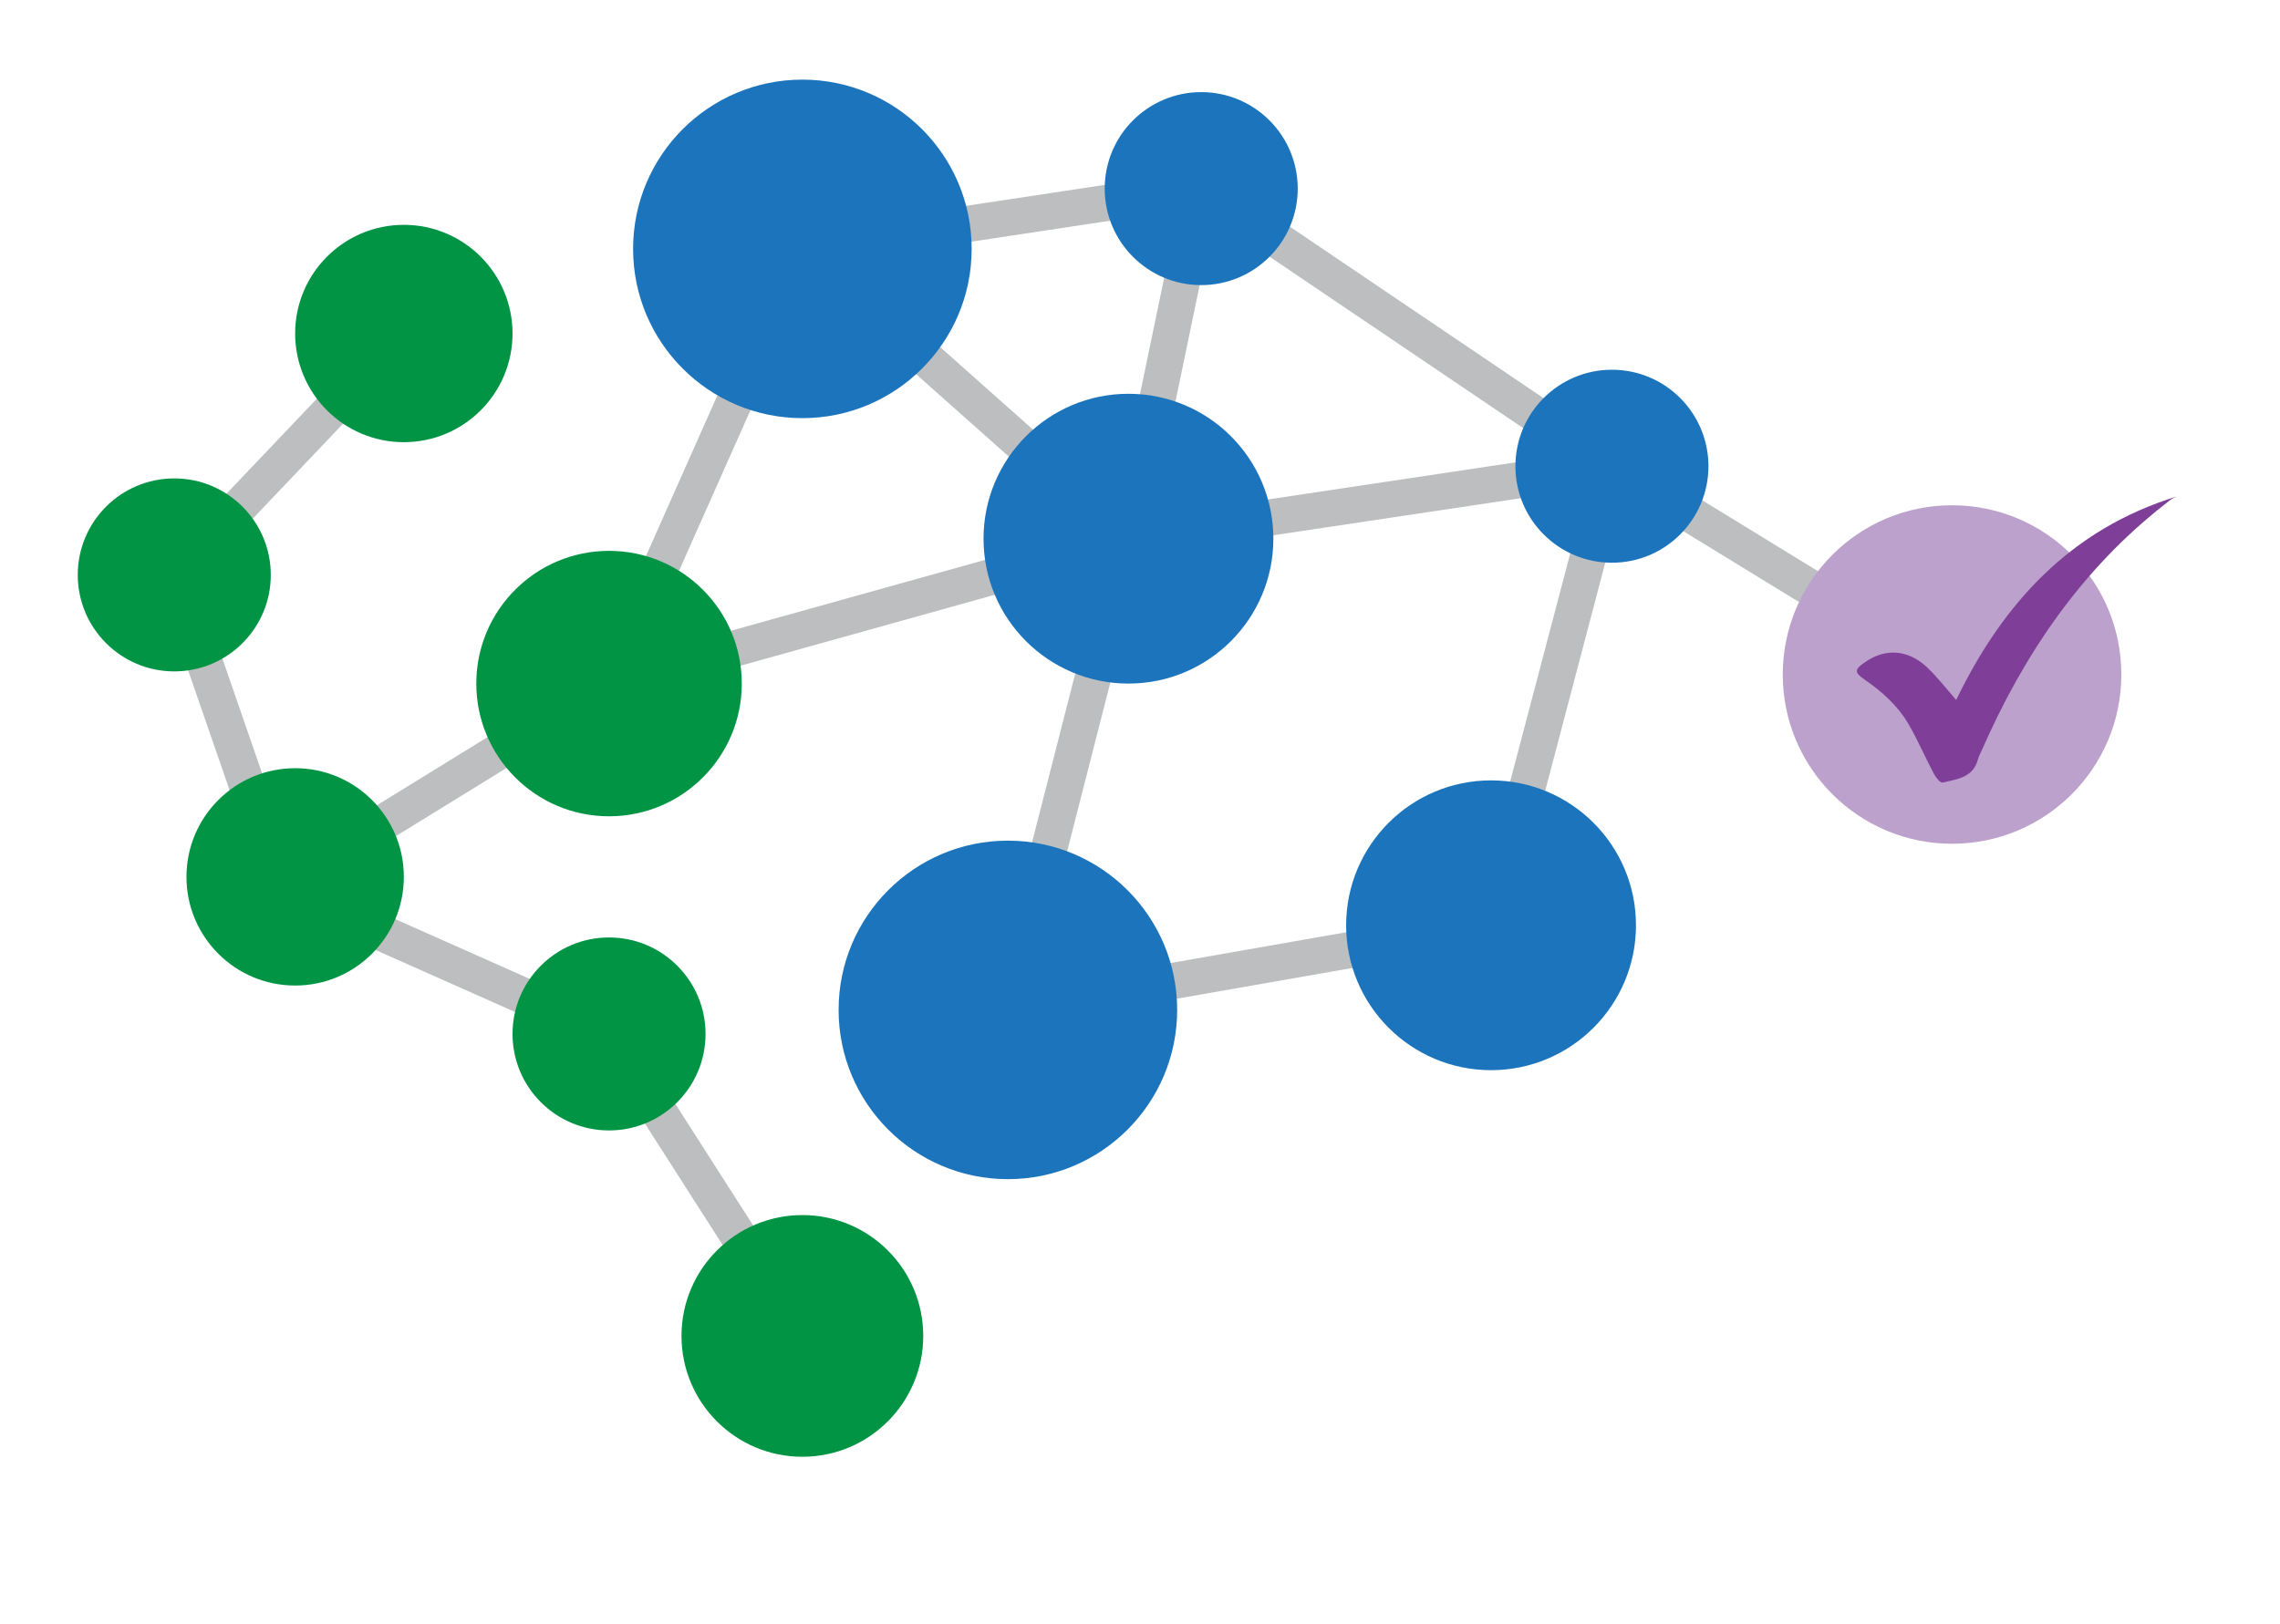 <?xml version="1.0" encoding="UTF-8"?><svg id="Layer_1" xmlns="http://www.w3.org/2000/svg" viewBox="0 0 73 52"><defs><style>.cls-1{fill:#009444;}.cls-2{fill:#7f3f98;}.cls-3{fill:#bca1cc;}.cls-4{fill:#1c75bc;}.cls-5{fill:none;stroke:#bcbec0;stroke-miterlimit:10;stroke-width:1.16px;}</style></defs><g><line class="cls-5" x1="38.46" y1="6.04" x2="51.61" y2="14.93"/><line class="cls-5" x1="38.46" y1="6.04" x2="25.69" y2="7.97"/><g><polyline class="cls-5" points="12.93 10.68 5.58 18.41 9.06 28.47 19.5 33.11 25.69 42.78"/><polyline class="cls-5" points="62.5 21.6 51.61 14.93 36.13 17.25 19.5 21.89 9.45 28.08"/><polyline class="cls-5" points="38.46 6.04 36.13 17.25 32.27 32.34 47.74 29.63 51.61 14.93"/><polyline class="cls-5" points="19.5 21.89 25.69 7.97 36.13 17.25"/></g></g><circle class="cls-1" cx="5.58" cy="18.41" r="3.09"/><circle class="cls-1" cx="12.93" cy="10.68" r="3.48"/><circle class="cls-4" cx="25.69" cy="7.97" r="5.42"/><circle class="cls-4" cx="38.46" cy="6.04" r="3.09"/><circle class="cls-3" cx="62.5" cy="21.6" r="5.42"/><circle class="cls-4" cx="51.61" cy="14.93" r="3.09"/><circle class="cls-4" cx="47.74" cy="29.63" r="4.64"/><circle class="cls-4" cx="36.13" cy="17.25" r="4.64"/><circle class="cls-4" cx="32.27" cy="32.34" r="5.42"/><circle class="cls-1" cx="25.69" cy="42.78" r="3.87"/><circle class="cls-1" cx="19.5" cy="33.11" r="3.09"/><circle class="cls-1" cx="9.45" cy="28.08" r="3.48"/><circle class="cls-1" cx="19.5" cy="21.89" r="4.25"/><g id="_0uubA.tif"><path class="cls-2" d="M62.63,22.42c1.49-3.09,3.66-5.47,7.06-6.52-.06,.03-.13,.06-.19,.1-.07,.05-.12,.1-.19,.15-2.67,2.09-4.51,4.8-5.86,7.88-.04,.09-.09,.18-.12,.28-.15,.59-.66,.64-1.13,.75-.07,.02-.21-.15-.27-.26-.29-.54-.53-1.11-.84-1.64-.34-.57-.83-1.01-1.38-1.39-.35-.24-.34-.33,.01-.57,.65-.45,1.37-.4,1.97,.16,.32,.3,.59,.65,.93,1.04Z"/></g></svg>